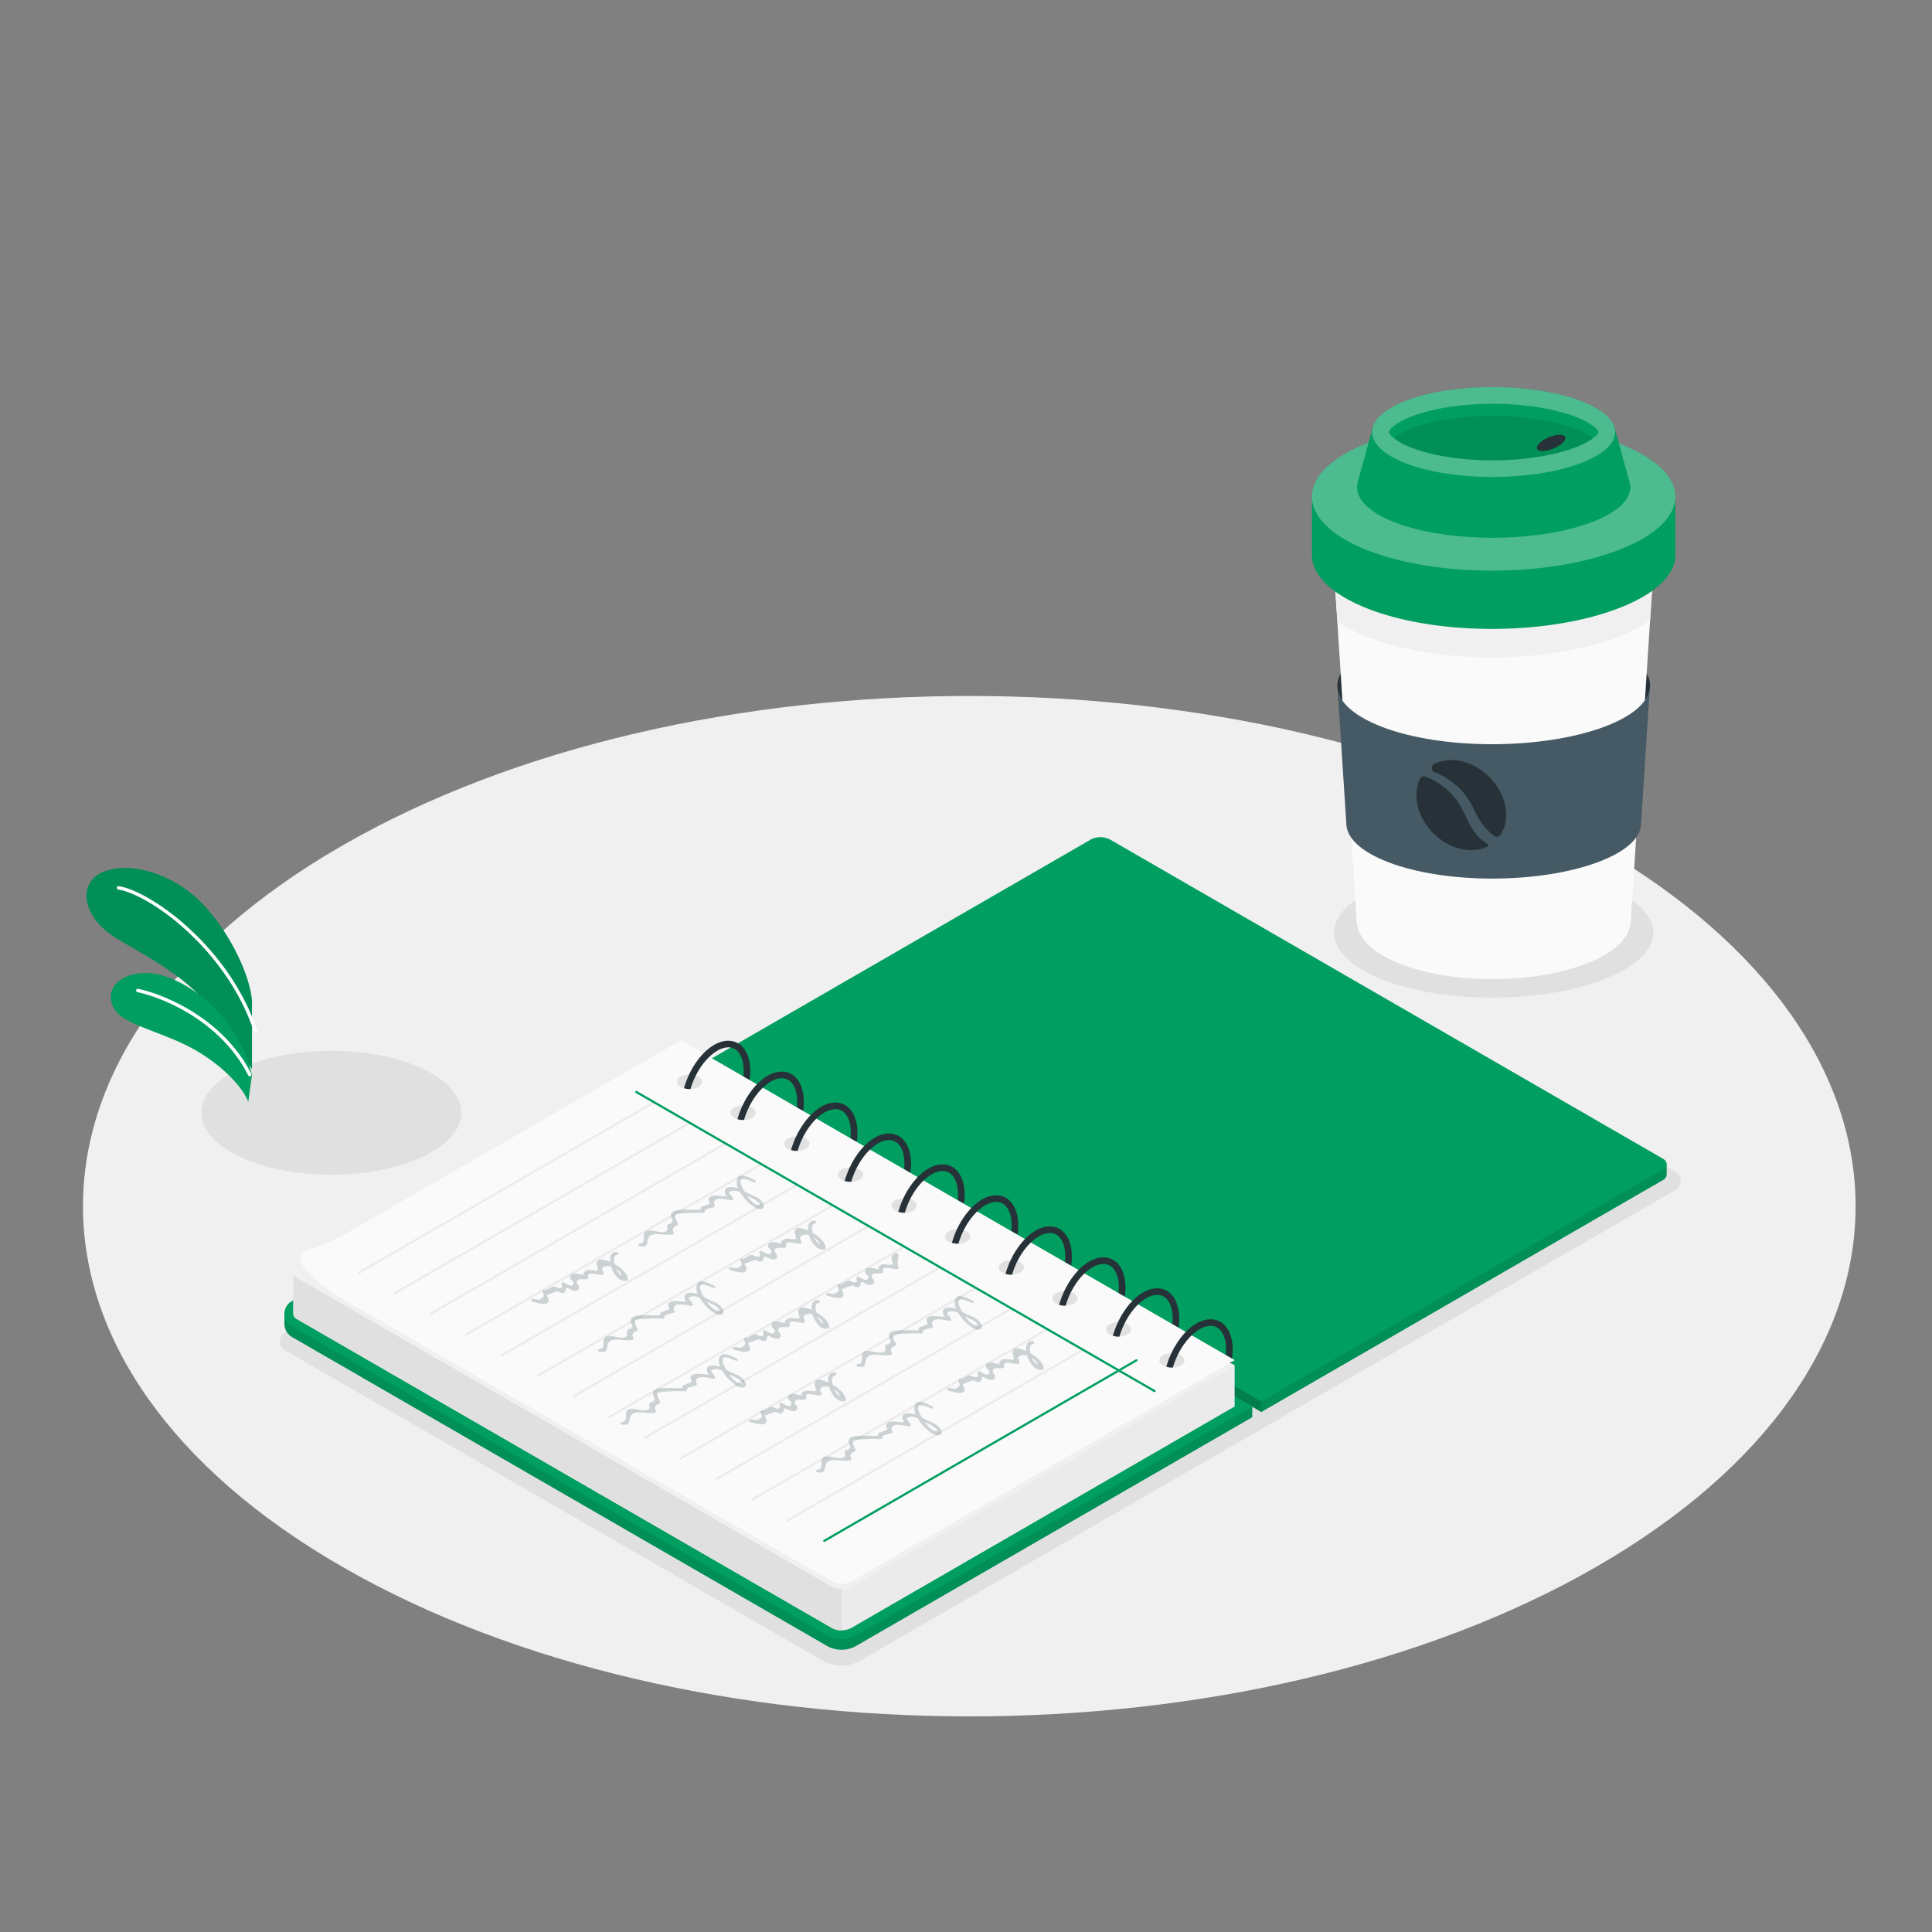 <svg xmlns="http://www.w3.org/2000/svg" viewBox="0 0 500 500"><rect x="0" y="0" width="500" height="500" fill="#808080" stroke="none"/><g id="freepik--Floor--inject-165"><path id="freepik--floor--inject-165" d="M88.66,405.53c89.58,51.56,234.81,51.56,324.39,0s89.57-135.17,0-186.74-234.81-51.56-324.39,0S-.92,354,88.66,405.53Z" style="fill:#f0f0f0"></path></g><g id="freepik--Shadow--inject-165"><path id="freepik--Shadows--inject-165" d="M74.26,349.73l139,80.25a10,10,0,0,0,9,0L433.16,308.23c2.49-1.44,2.49-3.77,0-5.21l-139-80.25a10,10,0,0,0-9,0L74.26,344.53C71.77,346,71.77,348.29,74.26,349.73Z" style="fill:#e0e0e0"></path><path id="freepik--shadow--inject-165" d="M415.57,229.49c-16.41-6.57-42.57-6.57-58.42,0s-15.86,17.21,0,23.78,42,6.57,58.42,0S432,236.06,415.57,229.49Z" style="fill:#e0e0e0"></path><ellipse id="freepik--shadow--inject-165" cx="85.75" cy="287.99" rx="33.63" ry="16.03" style="fill:#e0e0e0"></ellipse></g><g id="freepik--Plants--inject-165"><g id="freepik--plants--inject-165"><path d="M65.21,258.94c-.51-6.35-5.4-17.18-12.66-24.9s-18.85-11.43-26-8.32c-6.67,2.89-5.2,11.83,3.6,17.12S52,254.61,56.52,264.62l8.69,12Z" style="fill:#009e60"></path><path d="M65.21,258.94c-.51-6.35-5.4-17.18-12.66-24.9s-18.85-11.43-26-8.32c-6.67,2.89-5.2,11.83,3.6,17.12S52,254.61,56.52,264.62l8.69,12Z" style="opacity:0.1"></path><path d="M66.13,267.26l.14,0a.45.45,0,0,0,.28-.56c-7.14-21.54-27.39-36-35.79-37.36a.44.44,0,0,0-.51.36.45.45,0,0,0,.37.51c8.22,1.35,28.06,15.55,35.09,36.77A.44.44,0,0,0,66.13,267.26Z" style="fill:#fff"></path><path d="M64.26,285.16c-1.3-3.49-6.14-9-13.58-13.33-8.24-4.75-18.31-6.43-20.92-10.44-3.14-4.81.72-9.91,8.81-9.56S61.64,262,65.21,278.26Z" style="fill:#009e60"></path><path d="M64.64,278.55a.45.45,0,0,0,.19-.05.44.44,0,0,0,.2-.59c-7-13.87-21.67-20.35-29.26-22a.45.45,0,0,0-.53.34.44.44,0,0,0,.34.52c7.44,1.61,21.84,8,28.66,21.54A.46.46,0,0,0,64.64,278.55Z" style="fill:#fff"></path></g></g><g id="freepik--Notebook--inject-165"><g id="freepik--notebook--inject-165"><path d="M178.43,280v-2.74L282.33,220a5.4,5.4,0,0,1,4.92,0L431.33,301.3V304a1.72,1.72,0,0,1-1,1.42l-103.9,60Z" style="fill:#009e60"></path><path d="M431.33,304V301.3l-1.76-1L326.41,362.69v2.74l103.9-60A1.72,1.72,0,0,0,431.33,304Z" style="opacity:0.1"></path><path d="M178.43,277.25l103.9-60a5.4,5.4,0,0,1,4.92,0l143.06,82.59c1.36.78,1.36,2.06,0,2.84l-103.9,60Z" style="fill:#009e60"></path><polygon points="326.41 365.43 326.41 362.69 178.43 277.25 178.43 279.99 326.41 365.43" style="opacity:0.2"></polygon><path d="M180.8,281.31l-105,55.3L73.61,340v2.74a4,4,0,0,0,2.16,3.39l138.42,79.92a7.67,7.67,0,0,0,7.21,0l102.69-59.28V364Z" style="fill:#009e60"></path><path d="M180.8,281.31l-105,55.3L73.61,340v2.74a4,4,0,0,0,2.16,3.39l138.42,79.92a7.67,7.67,0,0,0,7.21,0l102.69-59.28V364Z" style="opacity:0.1"></path><path d="M217.8,424.21a7.4,7.4,0,0,1-3.61-.89L75.77,343.4a3.75,3.75,0,0,1,0-6.79l100.41-58L324.09,364,221.4,423.32A7.38,7.38,0,0,1,217.8,424.21Z" style="fill:#009e60"></path><path d="M176.18,270.61,76.91,327.92l-1,1.43V340h0a1.72,1.72,0,0,0,1,1.42l138.42,79.93a5.49,5.49,0,0,0,4.93,0L319.53,364V353.38Z" style="fill:#ebebeb"></path><path d="M319.54,353.38l-1.24.72-16.16,9.32-3,1.75-78.87,45.52a5.42,5.42,0,0,1-4.93,0L76.9,330.77c-1.35-.79-1.35-2.06,0-2.85l1.32-.76,98-56.55,142.13,82.06.3.18Z" style="fill:#f0f0f0"></path><path d="M217.8,411.29v10.65a4.92,4.92,0,0,1-2.46-.59L76.9,341.42a1.72,1.72,0,0,1-1-1.42V329.34a1.75,1.75,0,0,0,1,1.43l138.44,79.92A4.93,4.93,0,0,0,217.8,411.29Z" style="fill:#e0e0e0"></path><path d="M319.54,352l-17.87,10.31-2.8,1.62-78.6,45.38a5.42,5.42,0,0,1-4.93,0l-124-71.57c-1.11-.61-2.15-1.22-3.12-1.8-5-3.07-8.08-5.82-10-8.74l-.24-.37a2,2,0,0,1-.3-.74,2.21,2.21,0,0,1,1.73-2.5,45.86,45.86,0,0,0,9.34-3.89l.13-.07,87.3-50.4Z" style="fill:#fafafa"></path><path d="M301,350.71c-1.27.74-1.27,1.93,0,2.67a5,5,0,0,0,4.6,0c1.28-.74,1.28-1.93,0-2.67A5,5,0,0,0,301,350.71Z" style="opacity:0.1"></path><path d="M315.83,342.08c-1.75-1-3.95-.85-6.19.43-3.48,2-6.48,6.5-7.79,11.2a4.73,4.73,0,0,0,1.69.21c1.21-4.19,3.88-8.14,6.95-9.93a5.81,5.81,0,0,1,2.82-.86,3.24,3.24,0,0,1,1.66.43c1.48.85,2.34,2.94,2.34,5.7a10.49,10.49,0,0,1-.08,1.37l1.62.93a16.4,16.4,0,0,0,.17-2.3C319,345.87,317.85,343.25,315.83,342.08Z" style="fill:#263238"></path><path d="M318.69,352.45c0,.13-.05.26-.08.4l-.3-.18Z" style="fill:#263238"></path><path d="M287.17,342.7c-1.27.74-1.27,1.93,0,2.67a5,5,0,0,0,4.6,0c1.28-.74,1.28-1.93,0-2.67A5,5,0,0,0,287.17,342.7Z" style="opacity:0.1"></path><path d="M302,334.07c-1.76-1-3.95-.86-6.2.43-3.47,2-6.47,6.5-7.78,11.2a4.73,4.73,0,0,0,1.69.21c1.21-4.19,3.87-8.14,6.95-9.93a5.83,5.83,0,0,1,2.82-.87,3.27,3.27,0,0,1,1.66.44c1.48.85,2.34,2.93,2.34,5.7a12.59,12.59,0,0,1-.08,1.37l1.61.93a15,15,0,0,0,.17-2.3C305.14,337.86,304,335.24,302,334.07Z" style="fill:#263238"></path><path d="M273.29,334.69a1.42,1.42,0,0,0,0,2.67,5.1,5.1,0,0,0,4.6,0c1.28-.74,1.28-1.94,0-2.67A5,5,0,0,0,273.29,334.69Z" style="opacity:0.1"></path><path d="M288.08,326.06c-1.75-1-3.95-.86-6.19.43-3.47,2-6.48,6.5-7.79,11.2a4.82,4.82,0,0,0,1.7.21c1.2-4.19,3.87-8.14,6.94-9.93a5.83,5.83,0,0,1,2.83-.87,3.27,3.27,0,0,1,1.66.44c1.48.85,2.33,2.93,2.33,5.7a10.49,10.49,0,0,1-.08,1.37l1.62.93a16.4,16.4,0,0,0,.17-2.3C291.27,329.85,290.11,327.23,288.08,326.06Z" style="fill:#263238"></path><path d="M259.42,326.68c-1.27.74-1.27,1.93,0,2.67a5,5,0,0,0,4.6,0c1.28-.74,1.28-1.93,0-2.67A5,5,0,0,0,259.42,326.68Z" style="opacity:0.1"></path><path d="M274.21,318.05c-1.75-1-3.95-.86-6.19.43-3.48,2-6.48,6.5-7.79,11.2a4.76,4.76,0,0,0,1.7.21c1.2-4.19,3.87-8.14,6.94-9.93a5.81,5.81,0,0,1,2.82-.86,3.3,3.3,0,0,1,1.67.43c1.48.85,2.33,2.94,2.33,5.7a10.49,10.49,0,0,1-.08,1.37l1.62.93a16.4,16.4,0,0,0,.17-2.3C277.4,321.84,276.24,319.22,274.21,318.05Z" style="fill:#263238"></path><path d="M245.54,318.67a1.42,1.42,0,0,0,0,2.67,5.06,5.06,0,0,0,4.61,0c1.27-.74,1.27-1.93,0-2.67A5.06,5.06,0,0,0,245.54,318.67Z" style="opacity:0.1"></path><path d="M260.34,310c-1.76-1-3.95-.86-6.2.43-3.47,2-6.47,6.5-7.78,11.2a4.73,4.73,0,0,0,1.69.21c1.21-4.19,3.87-8.14,6.95-9.93a5.78,5.78,0,0,1,2.82-.86,3.26,3.26,0,0,1,1.66.43c1.48.85,2.34,2.94,2.34,5.7a12.59,12.59,0,0,1-.08,1.37l1.61.93a15,15,0,0,0,.17-2.3C263.52,313.83,262.36,311.21,260.34,310Z" style="fill:#263238"></path><path d="M231.67,310.66c-1.27.74-1.27,1.93,0,2.67a5,5,0,0,0,4.6,0c1.28-.74,1.28-1.93,0-2.67A5,5,0,0,0,231.67,310.66Z" style="opacity:0.1"></path><path d="M246.46,302c-1.75-1-4-.86-6.19.43-3.48,2-6.48,6.5-7.79,11.2a4.79,4.79,0,0,0,1.7.21c1.2-4.19,3.87-8.14,6.94-9.93a5.81,5.81,0,0,1,2.82-.86,3.3,3.3,0,0,1,1.67.43c1.48.85,2.33,2.94,2.33,5.7a10.49,10.49,0,0,1-.08,1.37l1.62.93a16.4,16.4,0,0,0,.17-2.3C249.65,305.82,248.49,303.2,246.46,302Z" style="fill:#263238"></path><path d="M217.8,302.65c-1.27.74-1.27,1.93,0,2.67a5,5,0,0,0,4.6,0c1.28-.74,1.28-1.93,0-2.67A5,5,0,0,0,217.8,302.65Z" style="opacity:0.1"></path><path d="M232.59,294c-1.76-1-4-.86-6.2.43-3.47,2-6.47,6.5-7.78,11.2a4.73,4.73,0,0,0,1.69.21c1.21-4.19,3.88-8.14,6.95-9.93a5.81,5.81,0,0,1,2.82-.86,3.24,3.24,0,0,1,1.66.43c1.48.85,2.34,2.94,2.34,5.7a10.49,10.49,0,0,1-.08,1.37l1.61.93a15,15,0,0,0,.18-2.3C235.78,297.81,234.61,295.19,232.59,294Z" style="fill:#263238"></path><path d="M203.92,294.64a1.42,1.42,0,0,0,0,2.67,5,5,0,0,0,4.6,0c1.28-.74,1.28-1.93,0-2.67A5,5,0,0,0,203.92,294.64Z" style="opacity:0.1"></path><path d="M218.71,286c-1.75-1-4-.86-6.19.43-3.47,2-6.48,6.5-7.79,11.2a4.82,4.82,0,0,0,1.7.21c1.21-4.19,3.87-8.14,6.94-9.93a5.81,5.81,0,0,1,2.83-.86,3.26,3.26,0,0,1,1.66.43c1.48.85,2.33,2.94,2.33,5.7a10.49,10.49,0,0,1-.08,1.37l1.62.93a16.4,16.4,0,0,0,.17-2.3C221.9,289.8,220.74,287.18,218.71,286Z" style="fill:#263238"></path><path d="M190.05,286.63c-1.27.74-1.27,1.93,0,2.67a5,5,0,0,0,4.6,0c1.28-.74,1.28-1.93,0-2.67A5,5,0,0,0,190.05,286.63Z" style="opacity:0.1"></path><path d="M204.84,278c-1.75-1-4-.86-6.19.43-3.47,2-6.48,6.5-7.79,11.2a4.79,4.79,0,0,0,1.7.21c1.2-4.19,3.87-8.14,6.94-9.93a5.83,5.83,0,0,1,2.83-.87,3.27,3.27,0,0,1,1.66.44c1.48.85,2.33,2.93,2.33,5.7a10.49,10.49,0,0,1-.08,1.37l1.62.93a16.4,16.4,0,0,0,.17-2.3C208,281.79,206.87,279.17,204.84,278Z" style="fill:#263238"></path><path d="M176.17,278.62a1.42,1.42,0,0,0,0,2.67,5.06,5.06,0,0,0,4.61,0c1.27-.74,1.27-1.93,0-2.67A5.06,5.06,0,0,0,176.17,278.62Z" style="opacity:0.1"></path><path d="M191,270c-1.76-1-3.95-.86-6.2.43-3.47,2-6.48,6.5-7.78,11.2a4.73,4.73,0,0,0,1.69.21c1.21-4.19,3.87-8.14,6.95-9.93a5.78,5.78,0,0,1,2.82-.86,3.26,3.26,0,0,1,1.66.43c1.48.85,2.34,2.94,2.34,5.7a12.59,12.59,0,0,1-.08,1.37l1.61.93a15,15,0,0,0,.17-2.3C194.15,273.78,193,271.16,191,270Z" style="fill:#263238"></path><line x1="280.3" y1="349.33" x2="203.92" y2="393.43" style="fill:none;stroke:#ebebeb;stroke-linecap:round;stroke-miterlimit:10;stroke-width:0.569px"></line><line x1="271.05" y1="343.99" x2="194.68" y2="388.09" style="fill:none;stroke:#ebebeb;stroke-linecap:round;stroke-miterlimit:10;stroke-width:0.569px"></line><line x1="261.8" y1="338.65" x2="185.43" y2="382.75" style="fill:none;stroke:#ebebeb;stroke-linecap:round;stroke-miterlimit:10;stroke-width:0.569px"></line><line x1="252.55" y1="333.31" x2="176.18" y2="377.41" style="fill:none;stroke:#ebebeb;stroke-linecap:round;stroke-miterlimit:10;stroke-width:0.569px"></line><line x1="243.3" y1="327.97" x2="166.93" y2="372.07" style="fill:none;stroke:#ebebeb;stroke-linecap:round;stroke-miterlimit:10;stroke-width:0.569px"></line><line x1="234.05" y1="322.63" x2="157.68" y2="366.73" style="fill:none;stroke:#ebebeb;stroke-linecap:round;stroke-miterlimit:10;stroke-width:0.569px"></line><line x1="224.8" y1="317.29" x2="148.43" y2="361.38" style="fill:none;stroke:#ebebeb;stroke-linecap:round;stroke-miterlimit:10;stroke-width:0.569px"></line><line x1="215.55" y1="311.95" x2="139.18" y2="356.04" style="fill:none;stroke:#ebebeb;stroke-linecap:round;stroke-miterlimit:10;stroke-width:0.569px"></line><line x1="206.3" y1="306.61" x2="129.93" y2="350.7" style="fill:none;stroke:#ebebeb;stroke-linecap:round;stroke-miterlimit:10;stroke-width:0.569px"></line><line x1="197.05" y1="301.27" x2="120.68" y2="345.36" style="fill:none;stroke:#ebebeb;stroke-linecap:round;stroke-miterlimit:10;stroke-width:0.569px"></line><line x1="187.8" y1="295.93" x2="111.43" y2="340.02" style="fill:none;stroke:#ebebeb;stroke-linecap:round;stroke-miterlimit:10;stroke-width:0.569px"></line><line x1="178.55" y1="290.59" x2="102.18" y2="334.68" style="fill:none;stroke:#ebebeb;stroke-linecap:round;stroke-miterlimit:10;stroke-width:0.569px"></line><line x1="169.3" y1="285.25" x2="92.93" y2="329.34" style="fill:none;stroke:#ebebeb;stroke-linecap:round;stroke-miterlimit:10;stroke-width:0.569px"></line><line x1="164.67" y1="282.6" x2="298.8" y2="360.01" style="fill:none;stroke:#009e60;stroke-linecap:round;stroke-miterlimit:10;stroke-width:0.569px"></line><line x1="294.1" y1="352.05" x2="213.32" y2="398.77" style="fill:none;stroke:#009e60;stroke-linecap:round;stroke-miterlimit:10;stroke-width:0.569px"></line><g style="opacity:0.25"><path d="M253.69,342.28c-.7-1.07-2-1.5-3.12-2-.45-.2-1-.48-1.51-.76-.7-1.13-1.63-3-.4-3.21.74-.14,2.17.64,3,.88.45.13.35-.53,0-.65-1.36-.53-4-2.22-4.52.09a3.54,3.54,0,0,0,.32,2.13,4.61,4.61,0,0,0-2-.37c-.64.06-1.19.08-1.41.83-.13.41.05.59.08.9a.79.79,0,0,0,.64.66c-.07,0-.28,0-.72,0-1,0-3.6-.68-4.21.52-.25.49.33,1.18.24,1.37s-1.91.72-2.24.92c-.15.09-.05.61-.13.66a22.91,22.91,0,0,1-2.78,0c-1.53.12-5.32-.45-4.82,1.91.05.25.26.22.31.63a2,2,0,0,0,.11.57c-.05,0-.16,0-.36.32s-.66.13-.85.36c-.72.91.39,1.23-.52,1.8-1.27.8-3.92-.82-5.22.07-1.15.8.35,3.09-1.69,3.13-.45,0-.19.67.15.7,1.91.17,1.7-.19,2.07-1.75.59-2.53,4.37-.78,6.5-1.37a.37.37,0,0,0,.15-.56c-.56-.9.09-1.39.93-1.78a.38.38,0,0,0,.16-.56c-.23-.41-1-1.67-.54-2.27a11.69,11.69,0,0,1,2.25-.26,47.91,47.91,0,0,1,4.94-.09.35.35,0,0,0,.32-.47c-.24-.53,1.9-.87,2.37-1a.35.35,0,0,0,.21-.45c-1-2.54,2.74-1.6,4.3-1.36a.36.36,0,0,0,.43-.48c-.24-.85-2.13-1.71.11-2a3.45,3.45,0,0,1,1.71.41,11.86,11.86,0,0,0,3.91,4C253.33,344.52,254.83,344,253.69,342.28Zm-.69.46c.47.62-1,.11-1.18,0a5.52,5.52,0,0,1-2-2.08c.45.25.86.47,1.16.61A4.5,4.5,0,0,1,253,342.74Z" style="fill:#455a64"></path><path d="M215.49,358.37c-.27-1.11-.31-2.32.72-2.45.49-.06.14-.73-.23-.75-1.38,0-1.81,1.16-1.63,2.6a8.48,8.48,0,0,0-1.72-.58c-.9-.17-1.48-.19-1.77.72-.18.55.26.9.22,1.4-.05.72.68.42-.41.71a6.39,6.39,0,0,1-1.26-.14c-1.1,0-1.19,0-1.86.58s1,.85-1,.53a4.18,4.18,0,0,0-1.57-.22c-.73.17-1.12.38-1,1.19.06.37.85.85.84,1.08,0,1.76-1.91.27-2.62,0a.32.32,0,0,0-.45.27c0,.87.58,1.18-.69,1.25-.15,0-1-.47-1.3-.48-.81,0-1.55,1.06-2.61,1-.29,0-.39.24-.3.47.29.79.72,1.27-.88,2,0,0-1.88-.23-1.84-.23-.46,0-.16.74.19.77.73.05,3.2,1.09,3.93.11.53-.73-.53-1.57-.26-2-.18.3,1.41-.43,1.58-.49a4.35,4.35,0,0,1,1.24-.34c.22,0,.4.36.64.35s.63.15.91,0,.35-.52.46-.59c.28-.19-.36-.41.19-.6.4-.14.75.27,1.12.38.6.19,1.5.63,2,0,.67-.83-.55-1.41-.44-2,.26-1.25,2-.3,2.86-.86a.33.33,0,0,0,.12-.38c-.51-1.73,2.63-.38,3.61-.56.18,0,.37-.15.34-.36s-.39-1.07-.39-1.08c.25-1,1.68-.93,2.33-.75.64,2.1,2.31,4.22,4.13,3.66a.33.33,0,0,0,.23-.32C218.81,360.78,217.19,359.35,215.49,358.37Zm.66,1.73c-.06-.11-.15-.29-.24-.5a4.41,4.41,0,0,1,1.28,1.26C217.54,361.91,216.32,360.39,216.15,360.1Z" style="fill:#455a64"></path><path d="M243.25,369.64c-.71-1.07-2-1.5-3.12-2-.46-.21-1-.49-1.51-.77-.71-1.13-1.64-3-.4-3.2.74-.14,2.17.63,3,.87.45.14.34-.52,0-.64-1.36-.54-4-2.22-4.52.09a3.53,3.53,0,0,0,.31,2.13,4.56,4.56,0,0,0-2-.37c-.65.06-1.19.08-1.42.83-.12.41.06.59.08.9a.79.79,0,0,0,.65.66c-.08,0-.28,0-.73-.06-1,0-3.59-.67-4.2.53-.26.49.32,1.18.24,1.36s-1.92.72-2.25.92c-.14.1,0,.62-.13.66a19.43,19.43,0,0,1-2.78,0c-1.53.13-5.31-.44-4.82,1.91.06.26.26.22.31.64a1.9,1.9,0,0,0,.12.57c-.06,0-.17,0-.37.32s-.65.12-.84.36c-.73.91.38,1.23-.52,1.79-1.28.8-3.93-.81-5.22.08s.34,3.08-1.69,3.12c-.45,0-.19.68.15.71,1.9.16,1.7-.2,2.06-1.75.6-2.54,4.38-.79,6.5-1.38.25-.06.27-.37.16-.55-.56-.9.09-1.4.93-1.79a.36.36,0,0,0,.15-.55c-.22-.41-1-1.68-.54-2.27a11.8,11.8,0,0,1,2.26-.26,45.2,45.2,0,0,1,4.94-.09.35.35,0,0,0,.32-.47c-.24-.53,1.89-.87,2.37-1a.34.34,0,0,0,.2-.45c-1-2.53,2.74-1.6,4.3-1.35a.37.37,0,0,0,.44-.48c-.25-.86-2.13-1.71.1-2a3.72,3.72,0,0,1,1.72.41,12,12,0,0,0,3.9,4C242.88,371.88,244.39,371.37,243.25,369.64Zm-.69.46c.46.63-1,.12-1.19,0a5.63,5.63,0,0,1-2-2.09c.46.25.87.48,1.17.61A4.73,4.73,0,0,1,242.56,370.1Z" style="fill:#455a64"></path><path d="M266.72,350.24c-.28-1.11-.31-2.32.71-2.45.5-.06.15-.73-.22-.75-1.38,0-1.82,1.16-1.64,2.61a7.75,7.75,0,0,0-1.71-.59c-.9-.17-1.48-.19-1.78.72-.17.55.27.9.23,1.4-.05.72.67.42-.41.71a6.31,6.31,0,0,1-1.26-.14c-1.1,0-1.2,0-1.86.58s1,.85-1,.53a4.13,4.13,0,0,0-1.56-.22c-.73.17-1.12.38-1,1.19.06.37.84.85.84,1.08,0,1.76-1.91.27-2.63,0a.33.33,0,0,0-.45.27c0,.87.58,1.18-.68,1.25-.15,0-1-.47-1.3-.48-.81,0-1.56,1.06-2.62,1-.29,0-.38.24-.3.47.3.79.73,1.27-.87,2,0,0-1.88-.23-1.84-.23-.46,0-.17.74.19.77.73.05,3.19,1.09,3.92.11.54-.73-.52-1.57-.25-2-.18.3,1.4-.43,1.58-.49a4.38,4.38,0,0,1,1.23-.34c.22,0,.41.36.64.35s.64.15.92,0,.35-.52.46-.59c.28-.19-.36-.41.19-.6.4-.14.74.27,1.12.38.6.19,1.5.63,2,0,.66-.83-.56-1.41-.44-2,.25-1.25,2-.3,2.86-.86a.34.34,0,0,0,.11-.38c-.5-1.73,2.63-.38,3.62-.56.18,0,.36-.15.34-.36s-.39-1.07-.39-1.08c.25-1,1.67-.93,2.33-.75.64,2.1,2.3,4.22,4.12,3.66a.31.31,0,0,0,.23-.32C270,352.65,268.42,351.22,266.72,350.24Zm.66,1.73a4,4,0,0,1-.24-.5,4.41,4.41,0,0,1,1.28,1.26C268.77,353.78,267.55,352.26,267.38,352Z" style="fill:#455a64"></path><path d="M197.28,311.09c-.71-1.07-2-1.49-3.12-2-.46-.21-1-.49-1.51-.77-.71-1.13-1.64-3-.4-3.2.73-.14,2.17.64,3,.87.44.14.34-.52,0-.64-1.36-.54-4-2.22-4.52.09a3.45,3.45,0,0,0,.31,2.13,4.56,4.56,0,0,0-2-.37c-.65.06-1.19.08-1.42.83-.12.41,0,.59.08.9a.79.79,0,0,0,.65.66,6.28,6.28,0,0,0-.73,0c-1,0-3.59-.68-4.21.52-.25.49.33,1.18.25,1.36s-1.92.72-2.25.93c-.15.09,0,.61-.13.65a19.43,19.43,0,0,1-2.78,0c-1.53.13-5.31-.44-4.82,1.92.06.25.26.21.31.63a1.9,1.9,0,0,0,.12.57c-.06,0-.17,0-.37.32s-.65.12-.84.36c-.73.91.38,1.23-.52,1.79-1.28.8-3.93-.81-5.23.08s.35,3.08-1.68,3.12c-.45,0-.19.68.15.71,1.9.16,1.69-.2,2.06-1.75.6-2.53,4.38-.79,6.5-1.37a.36.36,0,0,0,.15-.56c-.55-.9.1-1.4.94-1.79a.36.36,0,0,0,.15-.55c-.22-.41-1-1.68-.54-2.27a11.8,11.8,0,0,1,2.26-.26,45.16,45.16,0,0,1,4.94-.09.34.34,0,0,0,.31-.47c-.23-.53,1.9-.87,2.38-1a.35.35,0,0,0,.2-.45c-1-2.54,2.74-1.61,4.3-1.36a.37.37,0,0,0,.44-.48c-.25-.86-2.14-1.71.1-2a3.72,3.72,0,0,1,1.72.41,12,12,0,0,0,3.9,4C196.91,313.33,198.42,312.82,197.28,311.09Zm-.69.46c.46.63-1,.12-1.19,0a5.63,5.63,0,0,1-2-2.09c.46.25.87.48,1.17.62A4.62,4.62,0,0,1,196.59,311.55Z" style="fill:#455a64"></path><path d="M159.08,327.18c-.28-1.1-.31-2.31.71-2.44.49-.07.14-.74-.22-.75-1.39,0-1.82,1.16-1.64,2.6a7.84,7.84,0,0,0-1.71-.58c-.9-.17-1.48-.2-1.78.72-.18.54.26.9.23,1.39,0,.73.67.43-.42.71a6.35,6.35,0,0,1-1.26-.13,1.91,1.91,0,0,0-1.86.58c-.68.57,1,.85-1,.53a4,4,0,0,0-1.56-.22c-.74.17-1.12.38-1,1.19,0,.36.84.85.83,1.08,0,1.76-1.9.27-2.62,0a.34.34,0,0,0-.45.28c0,.87.58,1.17-.68,1.25-.16,0-1-.48-1.3-.48-.82,0-1.56,1.06-2.62,1-.29,0-.39.23-.3.47.29.79.72,1.27-.87,2,0,0-1.88-.24-1.84-.24-.46,0-.17.75.19.77.72.06,3.19,1.1,3.92.11.54-.72-.52-1.56-.26-2-.17.31,1.41-.43,1.58-.49a4.7,4.7,0,0,1,1.24-.34c.22,0,.41.36.64.36s.64.15.92,0,.34-.51.45-.59c.29-.18-.36-.41.19-.59s.75.26,1.13.38c.59.19,1.5.63,2,0,.66-.83-.56-1.41-.45-2,.26-1.25,2.05-.3,2.86-.86a.33.33,0,0,0,.12-.38c-.5-1.73,2.63-.38,3.62-.56.17,0,.36-.15.34-.36s-.4-1.07-.39-1.09c.24-1,1.67-.92,2.33-.74.63,2.1,2.3,4.22,4.12,3.65a.31.31,0,0,0,.23-.31C162.4,329.6,160.77,328.16,159.08,327.18Zm.65,1.73a4.87,4.87,0,0,1-.23-.49,4.21,4.21,0,0,1,1.27,1.26C161.13,330.73,159.91,329.21,159.73,328.91Z" style="fill:#455a64"></path><path d="M186.83,338.46c-.7-1.07-2-1.5-3.12-2-.45-.21-1-.49-1.51-.77-.7-1.13-1.64-3-.4-3.2.74-.14,2.17.63,3,.87.45.13.35-.52,0-.65-1.36-.53-4-2.22-4.52.1a3.48,3.48,0,0,0,.32,2.13,4.47,4.47,0,0,0-2-.37c-.64.06-1.19.07-1.41.82-.13.42,0,.6.08.91a.8.8,0,0,0,.64.66,4.84,4.84,0,0,0-.72-.06c-1,0-3.6-.67-4.21.52-.25.5.32,1.18.24,1.37s-1.92.72-2.24.92c-.15.09-.05.61-.13.66a21,21,0,0,1-2.78,0c-1.53.13-5.32-.44-4.82,1.91,0,.26.26.22.3.63a2.45,2.45,0,0,0,.12.58c-.06,0-.16,0-.36.31s-.66.13-.85.37c-.72.91.39,1.22-.52,1.79-1.27.8-3.92-.82-5.22.08s.35,3.08-1.69,3.12c-.45,0-.19.67.15.7,1.91.17,1.7-.19,2.06-1.74.6-2.54,4.38-.79,6.51-1.38a.36.36,0,0,0,.15-.55c-.56-.9.09-1.4.93-1.79a.37.37,0,0,0,.16-.55c-.23-.42-1-1.68-.54-2.27a12.49,12.49,0,0,1,2.25-.27,45.24,45.24,0,0,1,4.94-.08.35.35,0,0,0,.32-.47c-.24-.53,1.9-.87,2.37-1a.35.35,0,0,0,.21-.45c-1-2.53,2.73-1.6,4.3-1.35a.37.37,0,0,0,.43-.48c-.24-.86-2.13-1.72.11-2a3.71,3.71,0,0,1,1.71.41,12,12,0,0,0,3.91,4C186.47,340.7,188,340.19,186.83,338.46Zm-.69.46c.47.62-1,.12-1.18,0a5.47,5.47,0,0,1-2-2.09c.45.25.86.47,1.16.61A4.58,4.58,0,0,1,186.14,338.92Z" style="fill:#455a64"></path><path d="M210.31,319.05c-.28-1.1-.32-2.31.71-2.44.49-.07.14-.74-.23-.75-1.38,0-1.81,1.16-1.63,2.6a8.48,8.48,0,0,0-1.72-.58c-.89-.17-1.48-.2-1.77.72-.18.54.26.9.23,1.39-.05.73.67.43-.42.71a5.68,5.68,0,0,1-1.26-.13,1.91,1.91,0,0,0-1.86.58c-.68.57,1,.85-1,.53a4,4,0,0,0-1.57-.22c-.73.17-1.12.38-1,1.19.05.36.84.85.83,1.08,0,1.76-1.9.27-2.62,0a.34.34,0,0,0-.45.28c0,.87.58,1.17-.69,1.25-.15,0-1-.48-1.3-.48-.81,0-1.55,1.06-2.61,1-.29,0-.39.23-.3.47.29.79.72,1.27-.88,2,0,0-1.88-.24-1.84-.24-.45,0-.16.75.19.77.73.06,3.2,1.1,3.93.12.54-.73-.52-1.57-.26-2-.17.31,1.41-.43,1.58-.49a4.35,4.35,0,0,1,1.24-.33c.22,0,.4.35.64.35s.63.15.91,0,.35-.51.46-.59c.28-.18-.36-.41.19-.59.4-.14.75.26,1.12.38.6.19,1.5.63,2,0,.67-.83-.55-1.41-.44-2,.26-1.25,2-.3,2.86-.86a.33.33,0,0,0,.12-.38c-.51-1.73,2.63-.38,3.62-.56.17,0,.36-.15.33-.36s-.39-1.07-.39-1.09c.25-1,1.68-.92,2.33-.74.64,2.1,2.31,4.22,4.13,3.65a.32.32,0,0,0,.23-.31C213.62,321.47,212,320,210.31,319.05Zm.65,1.73a4.52,4.52,0,0,1-.24-.49,4.28,4.28,0,0,1,1.28,1.26C212.35,322.6,211.13,321.08,211,320.78Z" style="fill:#455a64"></path><path d="M192.63,357.29c-.7-1.07-2-1.5-3.12-2-.46-.21-1-.49-1.51-.77-.7-1.13-1.64-3-.4-3.2.74-.14,2.17.63,3,.87.45.13.35-.52,0-.64-1.36-.54-4-2.23-4.52.09a3.54,3.54,0,0,0,.31,2.13,4.4,4.4,0,0,0-2-.37c-.64.06-1.19.07-1.41.83-.13.41.05.59.08.9a.8.8,0,0,0,.64.66,7.15,7.15,0,0,0-.72-.06c-1,0-3.6-.67-4.21.53-.25.49.32,1.18.24,1.36s-1.92.72-2.24.92c-.15.09-.05.61-.13.66a19.45,19.45,0,0,1-2.78,0c-1.53.13-5.32-.44-4.82,1.91.05.26.26.22.3.64a2.45,2.45,0,0,0,.12.57c-.06,0-.16,0-.36.32s-.66.12-.85.36c-.72.91.39,1.23-.52,1.79-1.27.8-3.92-.82-5.22.08-1.15.79.35,3.08-1.69,3.12-.45,0-.19.67.15.7,1.91.17,1.7-.19,2.06-1.74.6-2.54,4.38-.79,6.51-1.38.24-.06.26-.37.15-.55-.56-.9.09-1.4.93-1.79a.37.37,0,0,0,.16-.55c-.23-.41-1-1.68-.54-2.27a12.49,12.49,0,0,1,2.25-.27,45.24,45.24,0,0,1,4.94-.08.35.35,0,0,0,.32-.47c-.24-.53,1.9-.87,2.37-1a.34.34,0,0,0,.21-.45c-1-2.53,2.73-1.6,4.3-1.35a.37.37,0,0,0,.43-.48c-.24-.86-2.13-1.72.11-2a3.71,3.71,0,0,1,1.71.41,12,12,0,0,0,3.91,4C192.27,359.53,193.77,359,192.63,357.29Zm-.69.46c.47.63-1,.12-1.18,0a5.47,5.47,0,0,1-2-2.09c.45.25.86.48,1.16.61A4.58,4.58,0,0,1,191.94,357.75Z" style="fill:#455a64"></path><path d="M211.23,339.61c-.28-1.11-.31-2.32.71-2.45.49-.06.14-.73-.23-.75-1.38,0-1.81,1.16-1.63,2.6a8.48,8.48,0,0,0-1.72-.58c-.89-.17-1.47-.19-1.77.72-.18.55.26.9.23,1.4,0,.72.67.42-.42.71a6.39,6.39,0,0,1-1.26-.14,1.93,1.93,0,0,0-1.86.58c-.68.58,1,.85-1,.53a4.18,4.18,0,0,0-1.57-.22c-.73.17-1.12.38-1,1.19.05.37.84.85.83,1.08,0,1.76-1.9.27-2.62,0a.33.33,0,0,0-.45.27c0,.87.58,1.18-.69,1.25-.15,0-1-.47-1.29-.48-.82,0-1.56,1.06-2.62,1-.29,0-.39.24-.3.47.29.79.72,1.27-.88,2,0,0-1.88-.23-1.83-.23-.46,0-.17.74.18.77.73.05,3.2,1.09,3.93.11.54-.73-.52-1.57-.26-2-.17.3,1.41-.43,1.58-.49a4.35,4.35,0,0,1,1.24-.34c.22,0,.4.36.64.35s.64.15.92,0,.34-.52.45-.59c.28-.19-.36-.41.19-.6.4-.14.75.27,1.12.38.6.19,1.5.63,2,0,.66-.83-.56-1.41-.45-2,.26-1.25,2-.3,2.86-.86a.33.33,0,0,0,.12-.38c-.51-1.73,2.63-.38,3.62-.56.17,0,.36-.15.33-.36s-.39-1.07-.39-1.08c.25-1,1.68-.93,2.34-.75.63,2.1,2.3,4.22,4.12,3.66a.33.33,0,0,0,.23-.32C214.54,342,212.92,340.59,211.23,339.61Zm.65,1.73c-.06-.11-.15-.29-.24-.5a4.28,4.28,0,0,1,1.28,1.26C213.27,343.15,212.05,341.63,211.88,341.34Z" style="fill:#455a64"></path><path d="M232.52,325.28a1,1,0,0,0,0-.42c-.3-1.08-1.54-.27-1.75.39s.26.9.22,1.39c0,.72.68.43-.41.71a7.19,7.19,0,0,1-1.26-.13c-1.1-.05-1.2,0-1.86.58s1,.84-1,.52a4.2,4.2,0,0,0-1.57-.21c-.73.16-1.12.37-1,1.19.06.36.85.85.84,1.08,0,1.75-1.91.27-2.62,0a.34.34,0,0,0-.46.28c0,.86.58,1.17-.68,1.25-.15,0-1-.48-1.3-.48-.81,0-1.55,1.05-2.61,1-.29,0-.39.23-.31.47.3.79.73,1.27-.87,1.95,0,0-1.88-.23-1.84-.23-.46,0-.16.75.19.77.73.06,3.2,1.1,3.93.11.53-.72-.53-1.56-.26-2-.18.31,1.41-.43,1.58-.49a4.74,4.74,0,0,1,1.23-.34c.23,0,.41.36.64.36s.64.15.92,0,.35-.51.46-.59c.28-.18-.36-.41.19-.6s.75.27,1.12.39c.6.19,1.5.63,2,0,.67-.83-.56-1.41-.44-2,.26-1.25,2-.3,2.86-.86a.33.33,0,0,0,.11-.38c-.5-1.73,2.64-.38,3.62-.56.18,0,.37-.15.34-.36a5.22,5.22,0,0,1-.14-2.23A4.05,4.05,0,0,0,232.52,325.28Z" style="fill:#455a64"></path></g></g></g><g id="freepik--Coffee--inject-165"><g id="freepik--coffee--inject-165"><path d="M415,166.73c-16.07-5.92-41.7-5.92-57.24,0s-15.54,15.51,0,21.43,41.17,5.92,57.24,0S431.05,172.65,415,166.73Z" style="fill:#263238"></path><path d="M428.31,140.7l-83.5.1,6.33,98.37h.08c.39,3.59,3.74,7.12,10.12,9.86,13.6,5.83,36,5.83,50.09,0,6.6-2.74,10.06-6.27,10.47-9.86H422Z" style="fill:#fafafa"></path><path d="M344.81,140.8l1.29,20a36.91,36.91,0,0,0,7,3.73c18.06,7.48,47.83,7.48,66.51,0,.81-.32,1.48-.67,2.21-1a43,43,0,0,0,5.24-2.95l1.28-19.85Z" style="fill:#f0f0f0"></path><path d="M433.59,143.61v-15h-9.73a45.35,45.35,0,0,0-4.28-2c-18.67-7.48-48.45-7.48-66.51,0a44.49,44.49,0,0,0-4.08,2h-9.46v15h0c0,4.9,4.52,9.81,13.54,13.54,18.06,7.48,47.84,7.48,66.51,0C428.92,153.41,433.59,148.51,433.59,143.61Z" style="fill:#009e60"></path><path d="M419.58,115c-18.67-7.47-48.45-7.47-66.51,0s-18.05,19.61,0,27.08,47.84,7.48,66.51,0S438.26,122.51,419.58,115Z" style="fill:#009e60"></path><g style="opacity:0.3"><path d="M419.58,115c-18.67-7.47-48.45-7.47-66.51,0s-18.05,19.61,0,27.08,47.84,7.48,66.51,0S438.26,122.51,419.58,115Z" style="fill:#fff"></path></g><path d="M421.6,124.34h0l-3.76-13.75H355.28l-3.77,13.75h0c-1.4,3.91,1.88,8,9.87,11,13.57,5.11,36,5.11,50,0C419.65,132.35,423.05,128.25,421.6,124.34Z" style="fill:#009e60"></path><path d="M408.64,103.59c-12.49-4.54-32.4-4.54-44.48,0s-12.07,11.91,0,16.45,32,4.54,44.48,0S421.13,108.14,408.64,103.59Z" style="fill:#009e60"></path><g style="opacity:0.3"><path d="M408.64,103.59c-12.49-4.54-32.4-4.54-44.48,0s-12.07,11.91,0,16.45,32,4.54,44.48,0S421.13,108.14,408.64,103.59Z" style="fill:#fff"></path></g><path d="M413.68,111.83c0,.17-.35.76-1.38,1.56a20.38,20.38,0,0,1-5.12,2.59c-5.52,2-13.15,3.16-20.93,3.16S371,118,365.68,116a17.85,17.85,0,0,1-4.95-2.61c-1-.82-1.3-1.43-1.3-1.58,0-.3,1.08-2.23,6.25-4.17s12.79-3.14,20.57-3.14,15.41,1.15,20.93,3.16C412.36,109.54,413.66,111.44,413.68,111.83Z" style="fill:#009e60"></path><g style="opacity:0.1"><path d="M412.3,113.39a20.38,20.38,0,0,1-5.12,2.59c-5.52,2-13.15,3.16-20.93,3.16S371,118,365.68,116a17.85,17.85,0,0,1-4.95-2.61,17.55,17.55,0,0,1,4.95-2.62c5.29-2,12.79-3.13,20.57-3.13s15.41,1.14,20.93,3.15A19.36,19.36,0,0,1,412.3,113.39Z"></path></g><path d="M399.78,113.67c1.82-1,4-1.45,4.94-.94s.18,1.77-1.64,2.82-4,1.46-4.94.94S398,114.7,399.78,113.67Z" style="fill:#263238"></path><path d="M348.43,213.09c0,3.66,3.66,7.31,11,10.1,14.64,5.58,38.78,5.58,53.92,0,7.56-2.78,11.35-6.43,11.36-10.08L427,177.45c0,3.88-4,7.75-12,10.71-16.07,5.92-41.7,5.92-57.24,0-7.77-3-11.66-6.83-11.65-10.71Z" style="fill:#455a64"></path><path d="M381.5,215.2c-1.36-1.83-2.11-4.07-3.21-6a17.91,17.91,0,0,0-9.33-8.21,1.15,1.15,0,0,0-1.45.52c-2,4.13-.78,9.91,3.41,14.11s9.88,5.44,14,3.5c.24-.11.3-.57.11-.68A11.54,11.54,0,0,1,381.5,215.2Z" style="fill:#263238"></path><path d="M371.2,199.8a19.94,19.94,0,0,1,5.88,3.62,17.78,17.78,0,0,1,4.25,5.83c1.57,3.32,3.06,5.38,5.36,7.09a1.15,1.15,0,0,0,1.61-.25c2.74-4.14,1.65-10.5-2.87-15-4.29-4.28-10.24-5.51-14.38-3.3A1.13,1.13,0,0,0,371.2,199.8Z" style="fill:#263238"></path></g></g></svg>